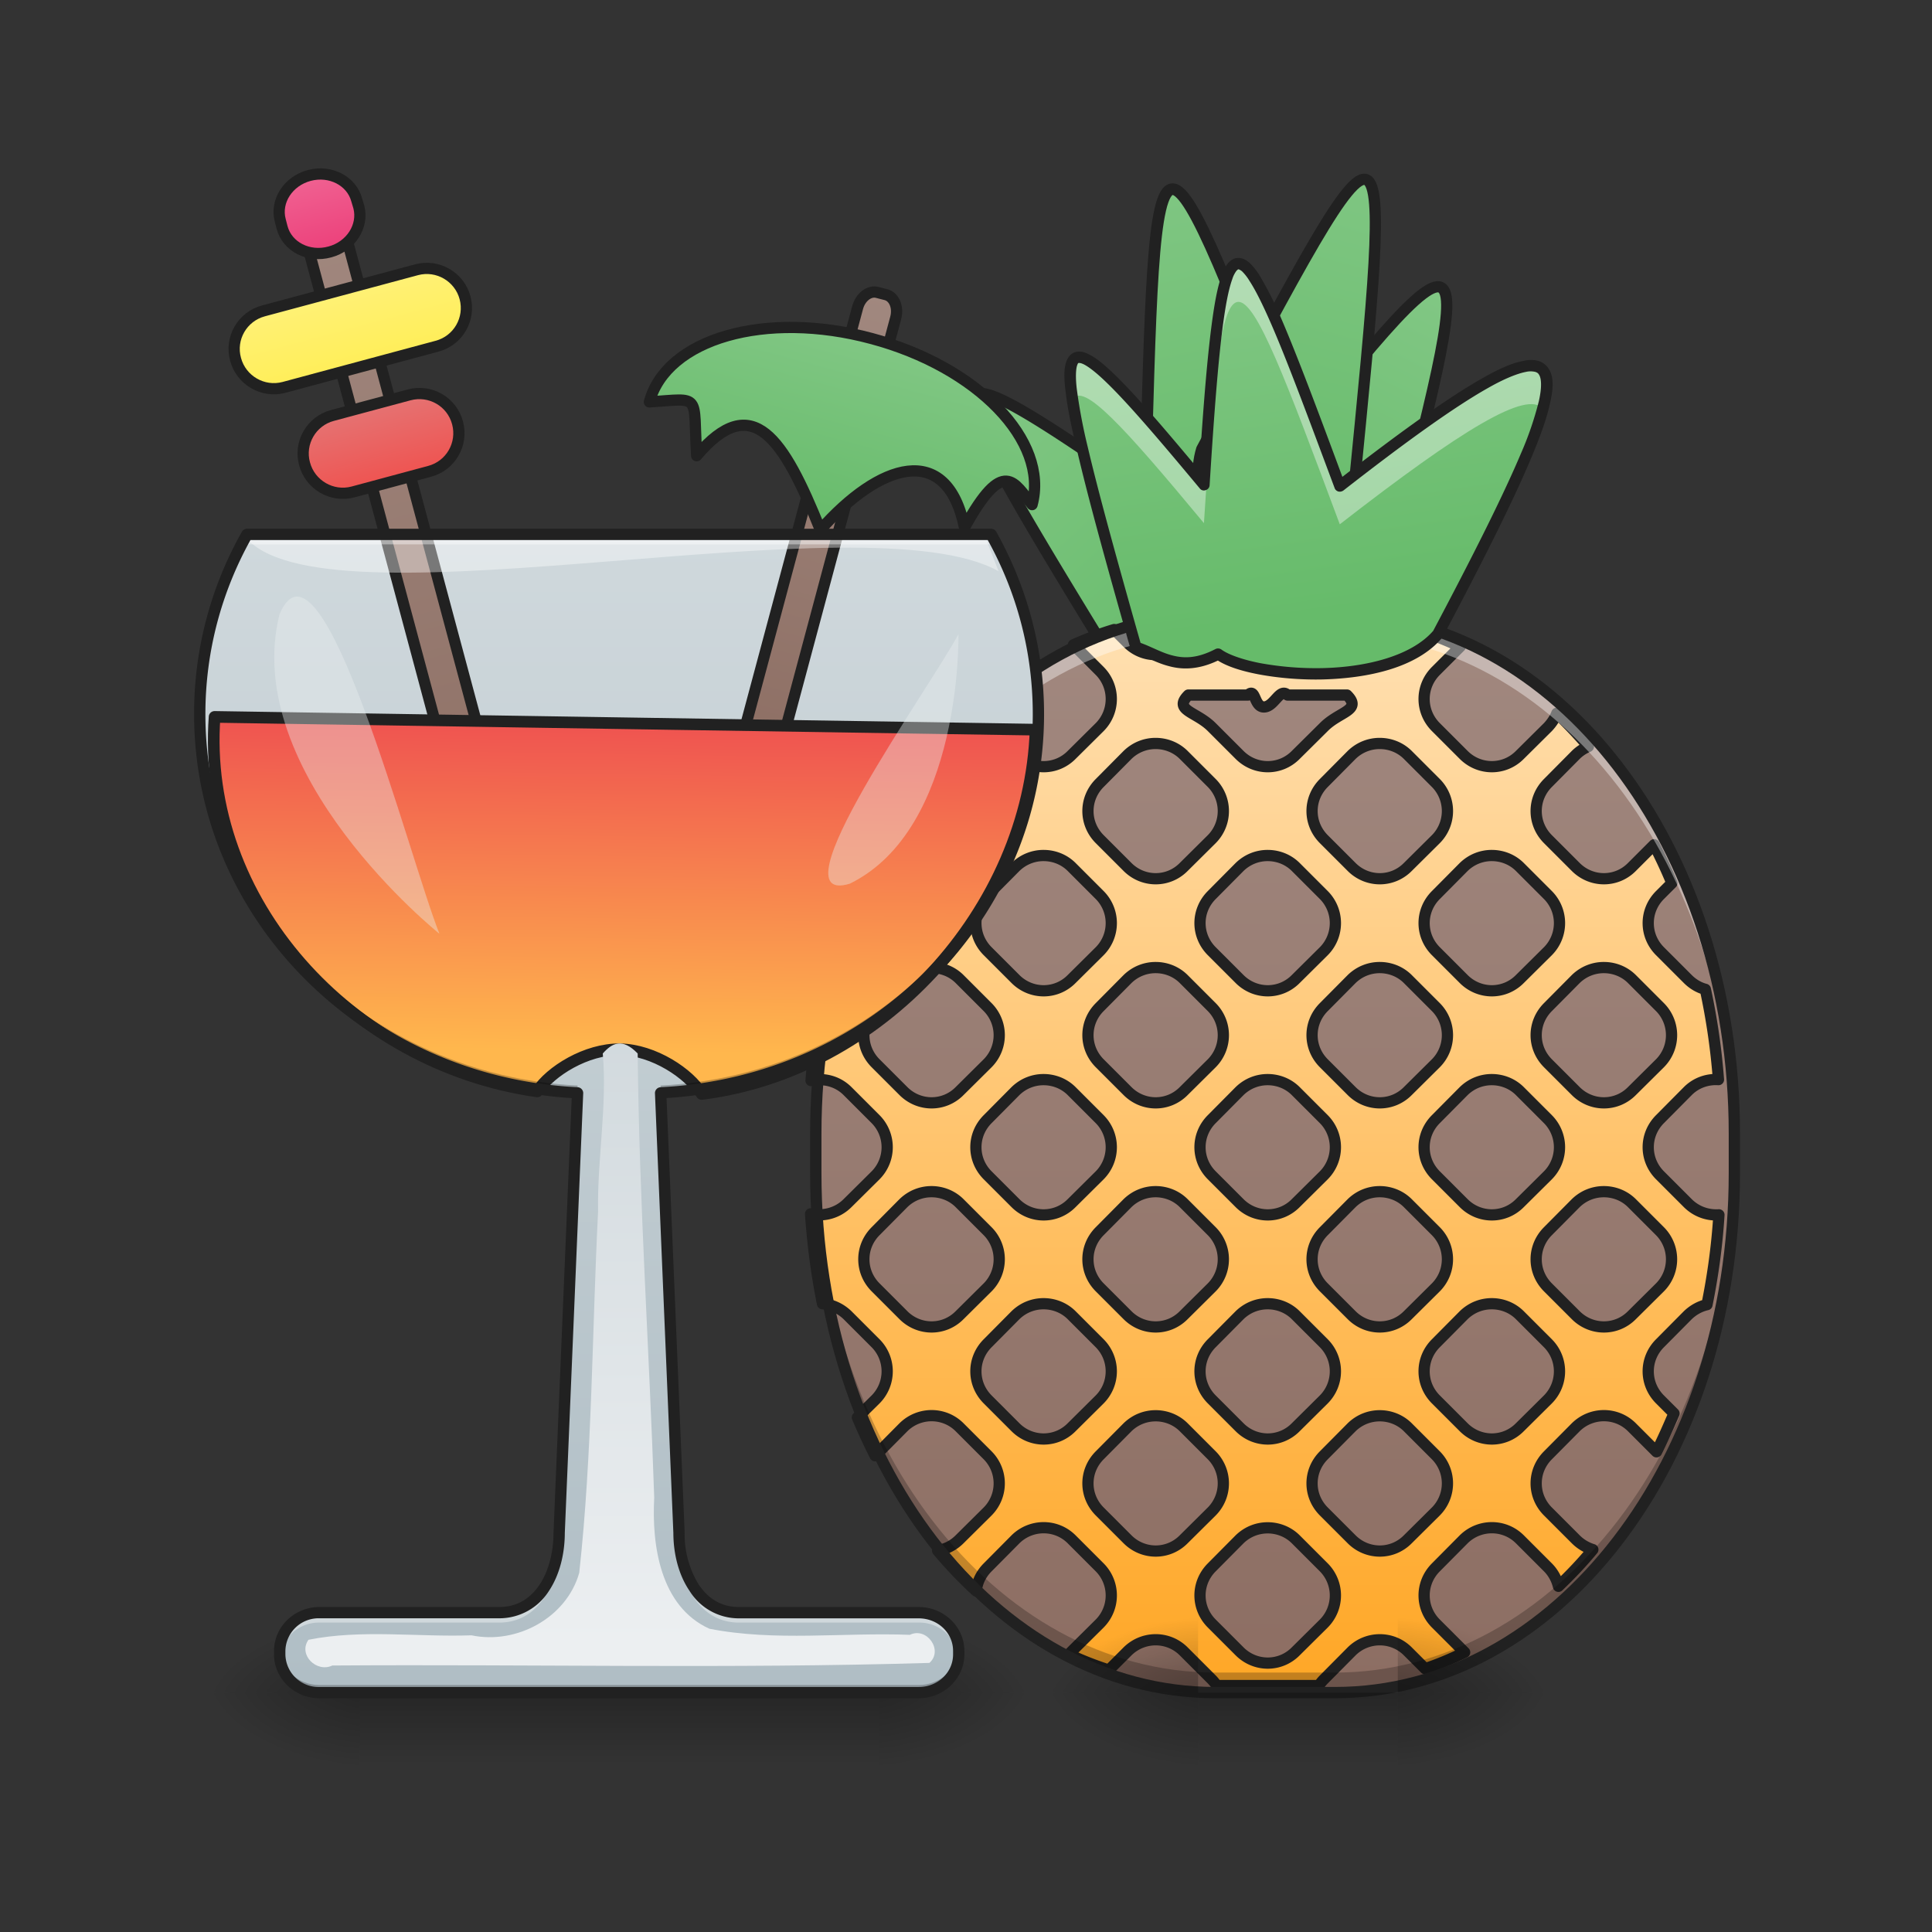 <svg xmlns="http://www.w3.org/2000/svg" width="32" height="32"><rect width="100%" height="100%" fill="#333333" stroke="none"/><defs><linearGradient id="a" gradientUnits="userSpaceOnUse" x1="338.667" y1="-41.667" x2="338.667" y2="-136.917" gradientTransform="rotate(-42.808 333.917 -25.25)"><stop offset="0" stop-color="#66bb6a"/><stop offset="1" stop-color="#81c784"/></linearGradient><linearGradient id="b" gradientUnits="userSpaceOnUse" x1="338.667" y1="233.5" x2="338.667" y2="-52.25" gradientTransform="matrix(.062 0 0 .062 -.38 13.439)"><stop offset="0" stop-color="#8d6e63"/><stop offset="1" stop-color="#a1887f"/></linearGradient><linearGradient id="c" gradientUnits="userSpaceOnUse" x1="1240" y1="1695.118" x2="1240" y2="615.118" gradientTransform="matrix(.265 0 0 .265 9.808 -215)"><stop offset="0" stop-color="#ffa726"/><stop offset="1" stop-color="#ffe0b2"/></linearGradient><linearGradient id="d" gradientUnits="userSpaceOnUse" x1="254" y1="233.5" x2="254" y2="254.667" gradientTransform="matrix(.077 0 0 .062 -8.956 13.439)"><stop offset="0" stop-opacity=".275"/><stop offset="1" stop-opacity="0"/></linearGradient><radialGradient id="e" gradientUnits="userSpaceOnUse" cx="450.909" cy="189.579" fx="450.909" fy="189.579" r="21.167" gradientTransform="matrix(0 -.078 -.141 0 40.885 63.595)"><stop offset="0" stop-opacity=".314"/><stop offset=".222" stop-opacity=".275"/><stop offset="1" stop-opacity="0"/></radialGradient><radialGradient id="f" gradientUnits="userSpaceOnUse" cx="450.909" cy="189.579" fx="450.909" fy="189.579" r="21.167" gradientTransform="matrix(0 .078 .141 0 -20.378 -7.527)"><stop offset="0" stop-opacity=".314"/><stop offset=".222" stop-opacity=".275"/><stop offset="1" stop-opacity="0"/></radialGradient><radialGradient id="g" gradientUnits="userSpaceOnUse" cx="450.909" cy="189.579" fx="450.909" fy="189.579" r="21.167" gradientTransform="matrix(0 -.078 .141 0 -20.378 63.595)"><stop offset="0" stop-opacity=".314"/><stop offset=".222" stop-opacity=".275"/><stop offset="1" stop-opacity="0"/></radialGradient><radialGradient id="h" gradientUnits="userSpaceOnUse" cx="450.909" cy="189.579" fx="450.909" fy="189.579" r="21.167" gradientTransform="matrix(0 .078 -.141 0 40.885 -7.527)"><stop offset="0" stop-opacity=".314"/><stop offset=".222" stop-opacity=".275"/><stop offset="1" stop-opacity="0"/></radialGradient><linearGradient id="i" gradientUnits="userSpaceOnUse" x1="259.278" y1="233.5" x2="259.278" y2="-73.417" gradientTransform="matrix(.062 0 0 .062 -5.622 13.439)"><stop offset="0" stop-color="#b0bec5"/><stop offset="1" stop-color="#cfd8dc"/></linearGradient><linearGradient id="j" gradientUnits="userSpaceOnUse" x1="211.667" y1="-46.958" x2="211.667" y2="-179.25" gradientTransform="translate(-19.464 -13.623)"><stop offset="0" stop-color="#8d6e63"/><stop offset="1" stop-color="#a1887f"/></linearGradient><linearGradient id="k" gradientUnits="userSpaceOnUse" x1="800" y1="375.118" x2="800" y2="175.118" gradientTransform="scale(.265) rotate(15 3318.485 152.649)"><stop offset="0" stop-color="#66bb6a"/><stop offset="1" stop-color="#81c784"/></linearGradient><linearGradient id="l" gradientUnits="userSpaceOnUse" x1="116.417" y1="16.542" x2="116.417" y2="-184.542" gradientTransform="translate(6.9 48.83)"><stop offset="0" stop-color="#8d6e63"/><stop offset="1" stop-color="#a1887f"/></linearGradient><linearGradient id="m" gradientUnits="userSpaceOnUse" x1="116.417" y1="-147.5" x2="116.417" y2="-168.667" gradientTransform="translate(6.9 27.663)"><stop offset="0" stop-color="#ec407a"/><stop offset="1" stop-color="#f06292"/></linearGradient><linearGradient id="n" gradientUnits="userSpaceOnUse" x1="116.417" y1="-115.75" x2="116.417" y2="-136.917" gradientTransform="translate(6.9 27.663)"><stop offset="0" stop-color="#ffee58"/><stop offset="1" stop-color="#fff176"/></linearGradient><linearGradient id="o" gradientUnits="userSpaceOnUse" x1="116.417" y1="-84" x2="116.417" y2="-105.167" gradientTransform="translate(6.9 27.663)"><stop offset="0" stop-color="#ef5350"/><stop offset="1" stop-color="#e57373"/></linearGradient><linearGradient id="p" gradientUnits="userSpaceOnUse" x1="640" y1="1015.118" x2="640" y2="695.118"><stop offset="0" stop-color="#ffb74d"/><stop offset="1" stop-color="#ef5350"/></linearGradient><linearGradient id="q" gradientUnits="userSpaceOnUse" x1="338.667" y1="-41.667" x2="338.667" y2="-136.917" gradientTransform="rotate(26.64 365.125 -40.483)"><stop offset="0" stop-color="#66bb6a"/><stop offset="1" stop-color="#81c784"/></linearGradient><linearGradient id="r" gradientUnits="userSpaceOnUse" x1="338.667" y1="-41.667" x2="333.695" y2="-153.813" gradientTransform="rotate(-10.536 5075.958 542.676) scale(3.78)"><stop offset="0" stop-color="#66bb6a"/><stop offset="1" stop-color="#81c784"/></linearGradient><linearGradient id="s" gradientUnits="userSpaceOnUse" x1="338.667" y1="-41.667" x2="333.695" y2="-153.813" gradientTransform="rotate(16.927 433.365 -67.883)"><stop offset="0" stop-color="#66bb6a"/><stop offset="1" stop-color="#81c784"/></linearGradient><linearGradient id="t" gradientUnits="userSpaceOnUse" x1="338.667" y1="-41.667" x2="338.667" y2="-136.917" gradientTransform="matrix(.062 -.009 .009 .062 .766 15.872)"><stop offset="0" stop-color="#66bb6a"/><stop offset="1" stop-color="#81c784"/></linearGradient><linearGradient id="u" gradientUnits="userSpaceOnUse" x1="254" y1="233.5" x2="254" y2="254.667" gradientTransform="matrix(.077 0 0 .062 2.29 13.439)"><stop offset="0" stop-opacity=".275"/><stop offset="1" stop-opacity="0"/></linearGradient><radialGradient id="v" gradientUnits="userSpaceOnUse" cx="450.909" cy="189.579" fx="450.909" fy="189.579" r="21.167" gradientTransform="matrix(0 -.078 -.141 0 49.485 63.595)"><stop offset="0" stop-opacity=".314"/><stop offset=".222" stop-opacity=".275"/><stop offset="1" stop-opacity="0"/></radialGradient><radialGradient id="w" gradientUnits="userSpaceOnUse" cx="450.909" cy="189.579" fx="450.909" fy="189.579" r="21.167" gradientTransform="matrix(0 .078 .141 0 -6.486 -7.527)"><stop offset="0" stop-opacity=".314"/><stop offset=".222" stop-opacity=".275"/><stop offset="1" stop-opacity="0"/></radialGradient><radialGradient id="x" gradientUnits="userSpaceOnUse" cx="450.909" cy="189.579" fx="450.909" fy="189.579" r="21.167" gradientTransform="matrix(0 -.078 .141 0 -6.486 63.595)"><stop offset="0" stop-opacity=".314"/><stop offset=".222" stop-opacity=".275"/><stop offset="1" stop-opacity="0"/></radialGradient><radialGradient id="y" gradientUnits="userSpaceOnUse" cx="450.909" cy="189.579" fx="450.909" fy="189.579" r="21.167" gradientTransform="matrix(0 .078 -.141 0 49.485 -7.527)"><stop offset="0" stop-opacity=".314"/><stop offset=".222" stop-opacity=".275"/><stop offset="1" stop-opacity="0"/></radialGradient><linearGradient id="z" gradientUnits="userSpaceOnUse" x1="254" y1="222.917" x2="254" y2="-147.5" gradientTransform="matrix(.062 0 0 .062 -5.603 13.4)"><stop offset="0" stop-color="#eceff1"/><stop offset="1" stop-color="#b0bec5"/></linearGradient></defs><path d="M327.406-70.451a21.159 21.159 0 0 1-1.187 29.934c-8.562 7.937-21.936 7.437-29.872-1.125-56.432-92.053-49.183-84.304 31.06-28.81zm0 0" transform="matrix(.062 0 0 .062 0 13.439)" fill="url(#a)" stroke-width="3" stroke-linecap="round" stroke-linejoin="round" stroke="#212121"/><path d="M20.129 10.172h1.984c3.653 0 6.614 3.851 6.614 8.601v.66c0 4.75-2.961 8.602-6.614 8.602H20.13c-3.656 0-6.617-3.851-6.617-8.601v-.66c0-4.75 2.96-8.602 6.617-8.602zm0 0" fill="url(#b)"/><path d="M323.47-52.266l-7.25 7.25c-4.125 4.187-10.812 4.187-14.999 0l-3.562-3.562a90.412 90.412 0 0 0-10.874 4.062l7 7a10.637 10.637 0 0 1 0 14.998l-7.5 7.436c-4.124 4.188-10.811 4.188-14.998 0l-7.437-7.436a10.424 10.424 0 0 1-2.75-4.812 122.4 122.4 0 0 0-9.312 9.561c1.688.5 3.25 1.375 4.563 2.687l7.499 7.5a10.637 10.637 0 0 1 0 14.998l-7.5 7.437c-4.124 4.187-10.81 4.187-14.998 0l-6.937-6.937c-1.687 3.312-3.312 6.687-4.812 10.124l4.312 4.312a10.637 10.637 0 0 1 0 14.999l-7.5 7.437c-1.749 1.812-3.999 2.812-6.311 3.062a185.836 185.836 0 0 0-3.437 24.06c3.437-.75 7.124.188 9.749 2.812l7.5 7.5a10.637 10.637 0 0 1 0 14.998l-7.5 7.437c-2.687 2.687-6.437 3.625-9.874 2.875.562 8.249 1.625 16.248 3.187 23.997 2.437.188 4.812 1.25 6.687 3.063l7.5 7.499a10.637 10.637 0 0 1 0 14.998l-4.875 4.813c1.5 3.5 3.062 6.936 4.75 10.249l.124-.125 7.437-7.5c4.187-4.124 10.874-4.124 14.999 0l7.499 7.5a10.637 10.637 0 0 1 0 14.998l-7.5 7.437c-1.687 1.687-3.75 2.687-5.874 3 3.25 3.874 6.687 7.499 10.312 10.811.25-2.312 1.25-4.5 3.062-6.312l7.437-7.5c4.187-4.124 10.874-4.124 14.998 0l7.5 7.5a10.637 10.637 0 0 1 0 14.999l-7.5 7.437c-.25.312-.5.5-.812.75 3.5 1.687 7.124 3.062 10.749 4.25l5-5c4.186-4.125 10.873-4.125 14.998 0l7.5 7.499c.499.5.936 1.062 1.311 1.625h27.31c.375-.563.813-1.125 1.313-1.625l7.437-7.5c4.187-4.124 10.873-4.124 14.998 0l4.625 4.625c3.624-1.187 7.124-2.687 10.561-4.374l-.25-.25-7.437-7.437c-4.187-4.187-4.187-10.812 0-14.999l7.437-7.5c4.187-4.124 10.874-4.124 14.999 0l7.499 7.5c1.437 1.438 2.375 3.25 2.812 5.062 3.187-3.062 6.312-6.312 9.187-9.811a10.92 10.92 0 0 1-4.562-2.75l-7.437-7.437c-4.187-4.187-4.187-10.811 0-14.998l7.437-7.5c4.187-4.124 10.874-4.124 14.998 0l6.562 6.562c1.688-3.312 3.187-6.75 4.687-10.249l-3.75-3.75c-4.186-4.187-4.186-10.811 0-14.998l7.437-7.5c1.5-1.437 3.25-2.374 5.125-2.812 1.562-7.749 2.687-15.748 3.187-23.997-2.937.187-6-.813-8.312-3.125l-7.436-7.437c-4.187-4.187-4.187-10.811 0-14.998l7.436-7.5c2.25-2.25 5.25-3.25 8.187-3.062a177.947 177.947 0 0 0-3.5-24.123c-1.687-.437-3.312-1.374-4.687-2.75l-7.436-7.436c-4.187-4.187-4.187-10.812 0-14.999l3.187-3.187c-1.438-3.5-3.062-6.937-4.75-10.249l-5.937 5.937c-4.124 4.187-10.811 4.187-14.998 0l-7.437-7.437c-4.187-4.187-4.187-10.811 0-14.998l7.437-7.5c1-1 2.187-1.75 3.374-2.25-2.687-3.124-5.499-6.124-8.436-8.874-.5 1.313-1.313 2.563-2.375 3.688l-7.5 7.436c-4.124 4.188-10.81 4.188-14.998 0l-7.437-7.436c-4.187-4.187-4.187-10.812 0-14.999l6.5-6.5a98.44 98.44 0 0 0-10.75-4.249l-3.249 3.25c-4.125 4.187-10.811 4.187-14.998 0l-7.25-7.25h-.062zm14.185 24.373c2.75 0 4.25-5.25 6.312-3.187h15.874c4.124 4.125-2.063 4.375-6.187 8.562l-7.5 7.436c-4.124 4.188-10.811 4.188-14.998 0l-7.437-7.436c-4.187-4.187-10.374-4.437-6.25-8.562h15.937c2.062-2.062 1.562 3.187 4.25 3.187zm-28.934 9.75c2.687 0 5.436 1 7.499 3.061l7.5 7.5a10.637 10.637 0 0 1 0 14.998l-7.5 7.437c-4.125 4.187-10.812 4.187-14.999 0l-7.437-7.437c-4.187-4.187-4.187-10.811 0-14.998l7.437-7.5c2.125-2.062 4.812-3.062 7.5-3.062zm59.869 0c2.687 0 5.437 1 7.5 3.061l7.498 7.5a10.637 10.637 0 0 1 0 14.998l-7.499 7.437c-4.125 4.187-10.811 4.187-14.998 0l-7.437-7.437c-4.187-4.187-4.187-10.811 0-14.998l7.437-7.5c2.124-2.062 4.812-3.062 7.499-3.062zM278.786 11.79c2.687 0 5.437 1 7.5 3.062l7.498 7.5a10.637 10.637 0 0 1 0 14.998l-7.499 7.437c-4.124 4.187-10.811 4.187-14.998 0l-7.437-7.437c-4.187-4.187-4.187-10.812 0-14.999l7.437-7.499c2.124-2.062 4.812-3.062 7.499-3.062zm59.87 0c2.686 0 5.436 1 7.498 3.062l7.5 7.5a10.637 10.637 0 0 1 0 14.998l-7.5 7.437c-4.124 4.187-10.811 4.187-14.998 0l-7.437-7.437c-4.187-4.187-4.187-10.812 0-14.999l7.437-7.499c2.125-2.062 4.812-3.062 7.5-3.062zm59.868 0c2.688 0 5.437 1 7.5 3.062l7.499 7.5a10.637 10.637 0 0 1 0 14.998l-7.5 7.437c-4.124 4.187-10.81 4.187-14.998 0l-7.437-7.437c-4.187-4.187-4.187-10.812 0-14.999l7.437-7.499c2.125-2.062 4.812-3.062 7.5-3.062zM248.851 41.725c2.687 0 5.437 1 7.5 3.063l7.499 7.499a10.637 10.637 0 0 1 0 14.999l-7.5 7.436c-4.124 4.187-10.81 4.187-14.998 0l-7.437-7.436c-4.187-4.188-4.187-10.812 0-14.999l7.437-7.5c2.125-2.062 4.812-3.062 7.5-3.062zm59.87 0c2.687 0 5.436 1 7.499 3.063l7.5 7.499a10.637 10.637 0 0 1 0 14.999l-7.5 7.436c-4.125 4.187-10.812 4.187-14.999 0l-7.437-7.436c-4.187-4.188-4.187-10.812 0-14.999l7.437-7.5c2.125-2.062 4.812-3.062 7.5-3.062zm59.869 0c2.687 0 5.437 1 7.5 3.063l7.498 7.499a10.637 10.637 0 0 1 0 14.999l-7.499 7.436c-4.125 4.187-10.811 4.187-14.998 0l-7.437-7.436c-4.187-4.188-4.187-10.812 0-14.999l7.437-7.5c2.124-2.062 4.812-3.062 7.499-3.062zm59.87 0c2.686 0 5.436 1 7.498 3.063l7.5 7.499a10.637 10.637 0 0 1 0 14.999l-7.5 7.436c-4.124 4.187-10.811 4.187-14.998 0l-7.437-7.436c-4.187-4.188-4.187-10.812 0-14.999l7.437-7.5c2.125-2.062 4.812-3.062 7.5-3.062zM278.785 71.66c2.687 0 5.437 1 7.5 3.062l7.498 7.5a10.637 10.637 0 0 1 0 14.998l-7.499 7.437c-4.124 4.187-10.811 4.187-14.998 0l-7.437-7.437c-4.187-4.187-4.187-10.811 0-14.998l7.437-7.5c2.124-2.062 4.812-3.062 7.499-3.062zm59.87 0c2.686 0 5.436 1 7.498 3.062l7.5 7.5a10.637 10.637 0 0 1 0 14.998l-7.5 7.437c-4.124 4.187-10.811 4.187-14.998 0l-7.437-7.437c-4.187-4.187-4.187-10.811 0-14.998l7.437-7.5c2.125-2.062 4.812-3.062 7.5-3.062zm59.868 0c2.688 0 5.437 1 7.5 3.062l7.499 7.5a10.637 10.637 0 0 1 0 14.998l-7.5 7.437c-4.124 4.187-10.81 4.187-14.998 0l-7.437-7.437c-4.187-4.187-4.187-10.811 0-14.998l7.437-7.5c2.125-2.062 4.812-3.062 7.5-3.062zm-149.673 29.935c2.687 0 5.437 1 7.5 3.062l7.499 7.5a10.637 10.637 0 0 1 0 14.998l-7.5 7.437c-4.124 4.187-10.81 4.187-14.998 0l-7.437-7.437c-4.187-4.187-4.187-10.812 0-14.999l7.437-7.499c2.125-2.062 4.812-3.062 7.5-3.062zm59.87 0c2.687 0 5.436 1 7.499 3.062l7.5 7.5a10.637 10.637 0 0 1 0 14.998l-7.5 7.437c-4.125 4.187-10.812 4.187-14.999 0l-7.437-7.437c-4.187-4.187-4.187-10.812 0-14.999l7.437-7.499c2.125-2.062 4.812-3.062 7.5-3.062zm59.869 0c2.687 0 5.437 1 7.5 3.062l7.498 7.5a10.637 10.637 0 0 1 0 14.998l-7.499 7.437c-4.125 4.187-10.811 4.187-14.998 0l-7.437-7.437c-4.187-4.187-4.187-10.812 0-14.999l7.437-7.499c2.124-2.062 4.812-3.062 7.499-3.062zm59.87 0c2.686 0 5.436 1 7.498 3.062l7.5 7.5a10.637 10.637 0 0 1 0 14.998l-7.5 7.437c-4.124 4.187-10.811 4.187-14.998 0l-7.437-7.437c-4.187-4.187-4.187-10.812 0-14.999l7.437-7.499c2.125-2.062 4.812-3.062 7.5-3.062zm-149.674 29.934c2.687 0 5.437 1 7.5 3.063l7.498 7.499a10.637 10.637 0 0 1 0 14.998l-7.499 7.437c-4.124 4.187-10.811 4.187-14.998 0l-7.437-7.437c-4.187-4.187-4.187-10.811 0-14.998l7.437-7.5c2.124-2.062 4.812-3.062 7.499-3.062zm59.87 0c2.686 0 5.436 1 7.498 3.063l7.5 7.499a10.637 10.637 0 0 1 0 14.998l-7.5 7.437c-4.124 4.187-10.811 4.187-14.998 0l-7.437-7.437c-4.187-4.187-4.187-10.811 0-14.998l7.437-7.5c2.125-2.062 4.812-3.062 7.5-3.062zm59.868 0c2.688 0 5.437 1 7.5 3.063l7.499 7.499a10.637 10.637 0 0 1 0 14.998l-7.5 7.437c-4.124 4.187-10.81 4.187-14.998 0l-7.437-7.437c-4.187-4.187-4.187-10.811 0-14.998l7.437-7.5c2.125-2.062 4.812-3.062 7.5-3.062zm-89.803 29.935c2.687 0 5.436 1 7.499 3.062l7.5 7.5a10.637 10.637 0 0 1 0 14.998l-7.5 7.437c-4.125 4.187-10.812 4.187-14.999 0l-7.437-7.437c-4.187-4.187-4.187-10.811 0-14.998l7.437-7.5c2.125-2.062 4.812-3.062 7.5-3.062zm59.869 0c2.687 0 5.437 1 7.5 3.062l7.498 7.5a10.637 10.637 0 0 1 0 14.998l-7.499 7.437c-4.125 4.187-10.811 4.187-14.998 0l-7.437-7.437c-4.187-4.187-4.187-10.811 0-14.998l7.437-7.5c2.124-2.062 4.812-3.062 7.499-3.062zm-29.935 29.935c2.687 0 5.437 1 7.5 3.062l7.499 7.5a10.637 10.637 0 0 1 0 14.998l-7.5 7.437c-4.124 4.187-10.811 4.187-14.998 0l-7.437-7.437c-4.187-4.187-4.187-10.812 0-14.999l7.437-7.5c2.125-2.061 4.812-3.061 7.5-3.061zm0 0" transform="matrix(.062 0 0 .062 0 13.439)" fill="url(#c)" stroke-width="3" stroke-linecap="round" stroke-linejoin="round" stroke="#212121"/><path d="M20.129 10.172c-3.664 0-6.617 3.836-6.617 8.601v.329c0-4.762 2.953-8.598 6.617-8.598h1.984c3.664 0 6.614 3.836 6.614 8.598v-.329c0-4.765-2.95-8.601-6.614-8.601zm0 0" fill="#fff" fill-opacity=".392"/><path d="M20.129 28.035c-3.664 0-6.617-3.836-6.617-8.601v-.332c0 4.765 2.953 8.601 6.617 8.601h1.984c3.664 0 6.614-3.836 6.614-8.601v.332c0 4.765-2.95 8.601-6.614 8.601zm0 0" fill-opacity=".235"/><path d="M20.129 10.078c-1.867 0-3.547.977-4.758 2.55-1.21 1.575-1.953 3.743-1.953 6.145v.66c0 2.403.742 4.57 1.953 6.145 1.211 1.574 2.89 2.55 4.758 2.55h1.984c1.864 0 3.547-.976 4.754-2.55 1.211-1.574 1.953-3.742 1.953-6.144v-.66c0-2.403-.742-4.57-1.953-6.145-1.207-1.574-2.89-2.55-4.754-2.55zm0 .188h1.984c1.801 0 3.426.941 4.606 2.476 1.183 1.54 1.914 3.668 1.914 6.031v.66c0 2.364-.73 4.493-1.914 6.032-1.18 1.535-2.805 2.476-4.606 2.476H20.13c-1.8 0-3.426-.941-4.61-2.476-1.18-1.54-1.914-3.668-1.914-6.031v-.66c0-2.364.735-4.493 1.915-6.032 1.183-1.535 2.808-2.476 4.609-2.476zm0 0" fill="#212121"/><path d="M5.953 28.035h8.602v1.32H5.953zm0 0" fill="url(#d)"/><path d="M14.555 28.035h2.644v-1.324h-2.644zm0 0" fill="url(#e)"/><path d="M5.953 28.035H3.31v1.32h2.644zm0 0" fill="url(#f)"/><path d="M5.953 28.035H3.31v-1.324h2.644zm0 0" fill="url(#g)"/><path d="M14.555 28.035h2.644v1.32h-2.644zm0 0" fill="url(#h)"/><path d="M4.09 8.852a6.019 6.019 0 0 0-.781 2.976c0 3.367 2.757 6.098 6.257 6.274l-.304 7.285c0 .664-.332 1.324-.992 1.324H5.293a.644.644 0 0 0-.66.633v.058c0 .352.293.633.66.633h9.922c.367 0 .664-.281.664-.633v-.058c0-.352-.297-.633-.664-.633h-2.977c-.66 0-.992-.66-.992-1.324l-.305-7.285c3.5-.176 6.258-2.907 6.258-6.274a6.019 6.019 0 0 0-.781-2.976zm0 0" fill="url(#i)"/><path d="M190.94-192.873l2.515-.027c2.215.053 4.013 2.418 4.016 5.329l.001 121.698c.004 2.91-1.821 5.275-4.02 5.282l-2.455.01c-2.258.024-4.073-2.402-4.076-5.312v-121.698c-.004-2.91 1.82-5.276 4.018-5.282zm0 0" transform="scale(.062) rotate(15 -816.545 107.5)" fill="url(#j)" stroke-width="3" stroke-linecap="round" stroke-linejoin="round" stroke="#212121"/><path d="M232.853-126.321c-28.31-7.624-54.808 0-59.37 16.936 14.187-.937 11.624-2.375 12.624 14.374 14.874-17.561 23.186-4.75 33.06 19.81 15.686-17.748 33.746-23.81 38.496-.625 10.561-19.123 13.249-11.874 18.06-6.124 4.563-16.999-14.56-36.81-42.87-44.371zm0 0" transform="matrix(.062 0 0 .062 0 13.439)" fill="url(#k)" stroke-width="3" stroke-linecap="round" stroke-linejoin="round" stroke="#212121"/><path d="M123.319-135.712c2.91.004 5.31 2.394 5.307 5.304l.011 195.781c-.003 2.91-2.393 5.31-5.304 5.307-2.97-.02-5.31-2.393-5.307-5.304l-.011-195.78c.003-2.911 2.393-5.311 5.304-5.308zm0 0" transform="scale(.062) rotate(-15 816.545 107.5)" fill="url(#l)" stroke-width="3" stroke-linecap="round" stroke-linejoin="round" stroke="#212121"/><path d="M123.317-141.018c5.821.007 10.554 4.316 10.556 9.622l.058 1.957c-.059 5.29-4.77 9.59-10.59 9.584-5.898.037-10.631-4.272-10.633-9.578l.018-2c-.001-5.306 4.77-9.592 10.591-9.585zm0 0" transform="scale(.062) rotate(-15 816.545 107.5)" fill="url(#m)" stroke-width="3" stroke-linecap="round" stroke-linejoin="round" stroke="#212121"/><path d="M102.12-109.237l42.386-.03c5.821.007 10.562 4.771 10.555 10.592-.007 5.821-4.71 10.578-10.592 10.555l-42.325.046c-5.822-.007-10.562-4.771-10.555-10.592-.053-5.837 4.71-10.578 10.532-10.57zm0 0" transform="scale(.062) rotate(-15 816.545 107.5)" fill="url(#n)" stroke-width="3" stroke-linecap="round" stroke-linejoin="round" stroke="#212121"/><path d="M112.698-77.482l21.223-.007c5.821.007 10.578 4.71 10.554 10.592-.006 5.82-4.71 10.577-10.591 10.554l-21.163.023c-5.821-.007-10.561-4.77-10.555-10.592-.053-5.837 4.711-10.577 10.532-10.57zm0 0" transform="scale(.062) rotate(-15 816.545 107.5)" fill="url(#o)" stroke-width="3" stroke-linecap="round" stroke-linejoin="round" stroke="#212121"/><path d="M4.34 8.852h.039c2.387.062 4.789.007 7.18.027h4.75c.078.191.156.387.23.582-2.207-1.23-10.969.976-12.43-.516.051-.066.141-.093.23-.093zm0 0" fill="#fff" fill-opacity=".392"/><path d="M219.9 695.13c-10.392 179.039 137.231 337.055 320.048 359.966 12.283-19.604 47.004-42.28 80.072-42.28 32.831 0 67.788 22.676 80.07 42.28 172.898-24.092 316.506-183.053 319.813-359.965zm0 0" transform="rotate(.891) scale(.017)" fill="url(#p)" stroke-width="11.339" stroke-linecap="round" stroke-linejoin="round" stroke="#212121"/><path d="M4.09 8.852a6.019 6.019 0 0 0-.781 2.976v.086a5.996 5.996 0 0 1 .78-2.898h12.329c.484.863.766 1.847.781 2.898v-.086a6.019 6.019 0 0 0-.781-2.976zm6.867 9.582h-.016l.008.164h.008l.29 6.957c0 .66.331 1.32.991 1.32h2.977a.65.65 0 0 1 .66.578c0-.015.004-.035.004-.05v-.06c0-.35-.297-.632-.664-.632h-2.977c-.66 0-.992-.66-.992-1.324zm-1.406 0l-.29 6.953c0 .664-.331 1.324-.991 1.324H5.293a.644.644 0 0 0-.66.633v.109a.652.652 0 0 1 .66-.578H8.27c.66 0 .992-.66.992-1.32l.289-6.957h.008l.007-.164h-.015zm0 0" fill="#fff" fill-opacity=".392"/><path d="M3.309 11.773v.055c0 3.363 2.757 6.098 6.254 6.274l.003-.122c-3.472-.175-6.222-2.87-6.257-6.207zm13.89 0c-.039 3.336-2.785 6.032-6.258 6.207l.008.122c3.492-.18 6.25-2.91 6.25-6.274v-.055zM4.633 27.313v.09c0 .35.293.632.66.632h9.922c.367 0 .664-.281.664-.633v-.058c0-.012 0-.024-.004-.032-.016.333-.305.598-.66.598H5.293c-.356 0-.645-.265-.66-.598zm0 0" fill-opacity=".235"/><path d="M4.09 8.758a.096.096 0 0 0-.082.047 6.112 6.112 0 0 0-.793 3.023c0 3.387 2.754 6.14 6.254 6.36l-.301 7.195c0 .32-.078.633-.23.863-.153.227-.368.371-.668.371H5.293c-.414 0-.754.324-.754.727v.058c0 .403.34.727.754.727h9.922c.414 0 .758-.324.758-.727v-.058c0-.403-.344-.727-.758-.727h-2.977c-.297 0-.511-.144-.664-.37a1.59 1.59 0 0 1-.234-.86l-.3-7.2c3.5-.218 6.253-2.972 6.253-6.359 0-1.098-.29-2.125-.793-3.023a.096.096 0 0 0-.082-.047zm.058.187H16.36c.477.86.746 1.84.746 2.883 0 3.317-2.714 6.008-6.168 6.18a.098.098 0 0 0-.09.097l.305 7.286v-.004c0 .347.086.695.266.96a.96.96 0 0 0 .82.458h2.977c.32 0 .57.242.57.539v.058c0 .297-.25.54-.57.54H5.293a.55.55 0 0 1-.566-.54v-.058a.55.55 0 0 1 .566-.54H8.27a.972.972 0 0 0 .824-.456c.176-.266.261-.614.261-.961v.004l.305-7.286c0-.05-.039-.093-.09-.097-3.453-.172-6.168-2.863-6.168-6.18 0-1.043.27-2.023.746-2.883zm0 0" fill="#212121"/><path d="M370.402-62.827c-5.25 10.499-17.936 14.686-28.372 9.437-10.5-5.25-14.686-17.936-9.437-28.435 66.369-85.117 61.62-75.618 37.81 18.998zm0 0" transform="matrix(.062 0 0 .062 0 13.439)" fill="url(#q)" stroke-width="3" stroke-linecap="round" stroke-linejoin="round" stroke="#212121"/><path d="M1145.324 166.52c-20.55 0-19.84 107.47-22.675 317.922 8.267 43.46 49.838 72.04 93.298 64.01 43.697-8.267 72.04-49.838 64.01-93.299-77.473-193.682-115.501-288.633-134.633-288.633zm0 0" transform="rotate(.891) scale(.017)" fill="url(#r)" stroke-width="11.339" stroke-linecap="round" stroke-linejoin="round" stroke="#212121"/><path d="M365.153-168.692c-4.812-2.5-17.749 22.873-44.121 71.93-3.375 11.187 2.875 22.999 14.123 26.373 11.187 3.437 22.998-2.875 26.373-14.061 5.437-54.932 8.124-81.867 3.625-84.242zm0 0" transform="matrix(.062 0 0 .062 0 13.439)" fill="url(#s)" stroke-width="3" stroke-linecap="round" stroke-linejoin="round" stroke="#212121"/><path d="M20.508 4.367c-.285.012-.41 1.172-.567 3.664-2.703-3.254-2.75-3.039-1.128 2.688.37.117.71.449 1.363.117.527.387 2.855.586 3.64-.332 2.664-5.008 2.582-5.727-1.625-2.453-.89-2.387-1.378-3.696-1.683-3.684zm0 0" fill="url(#t)"/><path d="M19.844 28.035h3.308v1.32h-3.308zm0 0" fill="url(#u)"/><path d="M23.152 28.035h2.649v-1.324h-2.649zm0 0" fill="url(#v)"/><path d="M19.844 28.035h-2.645v1.32h2.645zm0 0" fill="url(#w)"/><path d="M19.844 28.035h-2.645v-1.324h2.645zm0 0" fill="url(#x)"/><path d="M23.152 28.035h2.649v1.32h-2.649zm0 0" fill="url(#y)"/><path d="M20.508 4.367c-.285.012-.41 1.172-.567 3.664-1.75-2.105-2.386-2.758-2.18-1.406.165-.32.852.441 2.18 2.04.157-2.493.282-3.653.567-3.665.305-.012.793 1.3 1.683 3.684 2.032-1.579 3.102-2.227 3.364-1.914.343-1.278-.657-.825-3.364 1.28-.89-2.386-1.378-3.695-1.683-3.683zm0 0" fill="#fff" fill-opacity=".392"/><path d="M20.504 4.273c-.067 0-.125.04-.168.09a.677.677 0 0 0-.102.2c-.058.16-.105.386-.148.69-.082.571-.152 1.415-.223 2.536-.597-.715-1.062-1.258-1.402-1.586-.184-.176-.324-.293-.457-.348a.283.283 0 0 0-.195-.023c-.067.02-.114.078-.141.14-.05.126-.047.294-.016.532.028.242.09.555.184.941.18.778.48 1.867.887 3.297a.097.097 0 0 0 .062.067c.168.05.352.168.582.226.219.059.485.059.805-.094.156.098.383.172.668.227.312.059.683.094 1.062.086.758-.02 1.563-.191 1.985-.691.004-.004.008-.008.011-.016.665-1.254 1.16-2.238 1.465-2.965.153-.363.258-.66.309-.898.055-.239.066-.418-.008-.555a.313.313 0 0 0-.176-.149.488.488 0 0 0-.25-.003c-.18.03-.406.128-.687.289-.547.308-1.317.859-2.317 1.632-.418-1.128-.754-2.023-1.015-2.628a5.7 5.7 0 0 0-.364-.72 1.11 1.11 0 0 0-.16-.198c-.054-.047-.117-.082-.191-.079zm.008.188c.004 0 .023.004.058.031a.785.785 0 0 1 .125.16c.098.149.215.383.352.696.27.617.613 1.543 1.058 2.734.008.027.032.05.063.059.027.007.059 0 .082-.016 1.05-.82 1.844-1.387 2.39-1.695.274-.157.489-.242.633-.27a.34.34 0 0 1 .157 0c.035.012.05.024.066.055.035.062.043.207-.008.43a5.449 5.449 0 0 1-.297.867c-.3.71-.793 1.691-1.453 2.937-.363.418-1.113.602-1.84.617a5.175 5.175 0 0 1-1.023-.082c-.297-.058-.535-.144-.645-.226a.097.097 0 0 0-.097-.008c-.309.16-.524.156-.719.105-.18-.046-.344-.144-.523-.207-.399-1.406-.696-2.484-.875-3.246a8.985 8.985 0 0 1-.176-.922c-.031-.226-.02-.382.004-.437.011-.031.015-.027.02-.031.003 0 .027-.004.07.015.082.035.222.141.398.313.352.34.863.937 1.54 1.75a.084.084 0 0 0 .1.027.088.088 0 0 0 .063-.082c.078-1.246.149-2.156.235-2.754.043-.3.09-.52.14-.656a.455.455 0 0 1 .07-.14c.024-.024.028-.024.032-.024zm0 0" fill="#212121"/><path d="M7.277 15.465S3.97 12.82 4.63 10.172c.7-1.625 2.148 4.043 2.648 5.293zm0 0M15.875 10.504s.066 3.219-1.8 4.133c-1.294.394 1.316-3.227 1.8-4.133zm0 0" fill="#eceff1" fill-opacity=".392"/><path d="M9.984 17.45c.075.87-.093 1.741-.078 2.616-.101 1.993-.094 4-.312 5.985-.211.746-1.04 1.191-1.785 1.035-.891.031-1.829-.102-2.7.074-.175.25.137.55.395.426 3.297-.023 6.605.055 9.89-.043.235-.207-.042-.602-.324-.465-1.105-.043-2.234.113-3.32-.101-.813-.368-.957-1.38-.914-2.172-.082-2.45-.25-4.907-.274-7.356-.257-.265-.425-.172-.578 0zm0 0" fill="url(#z)"/></svg>